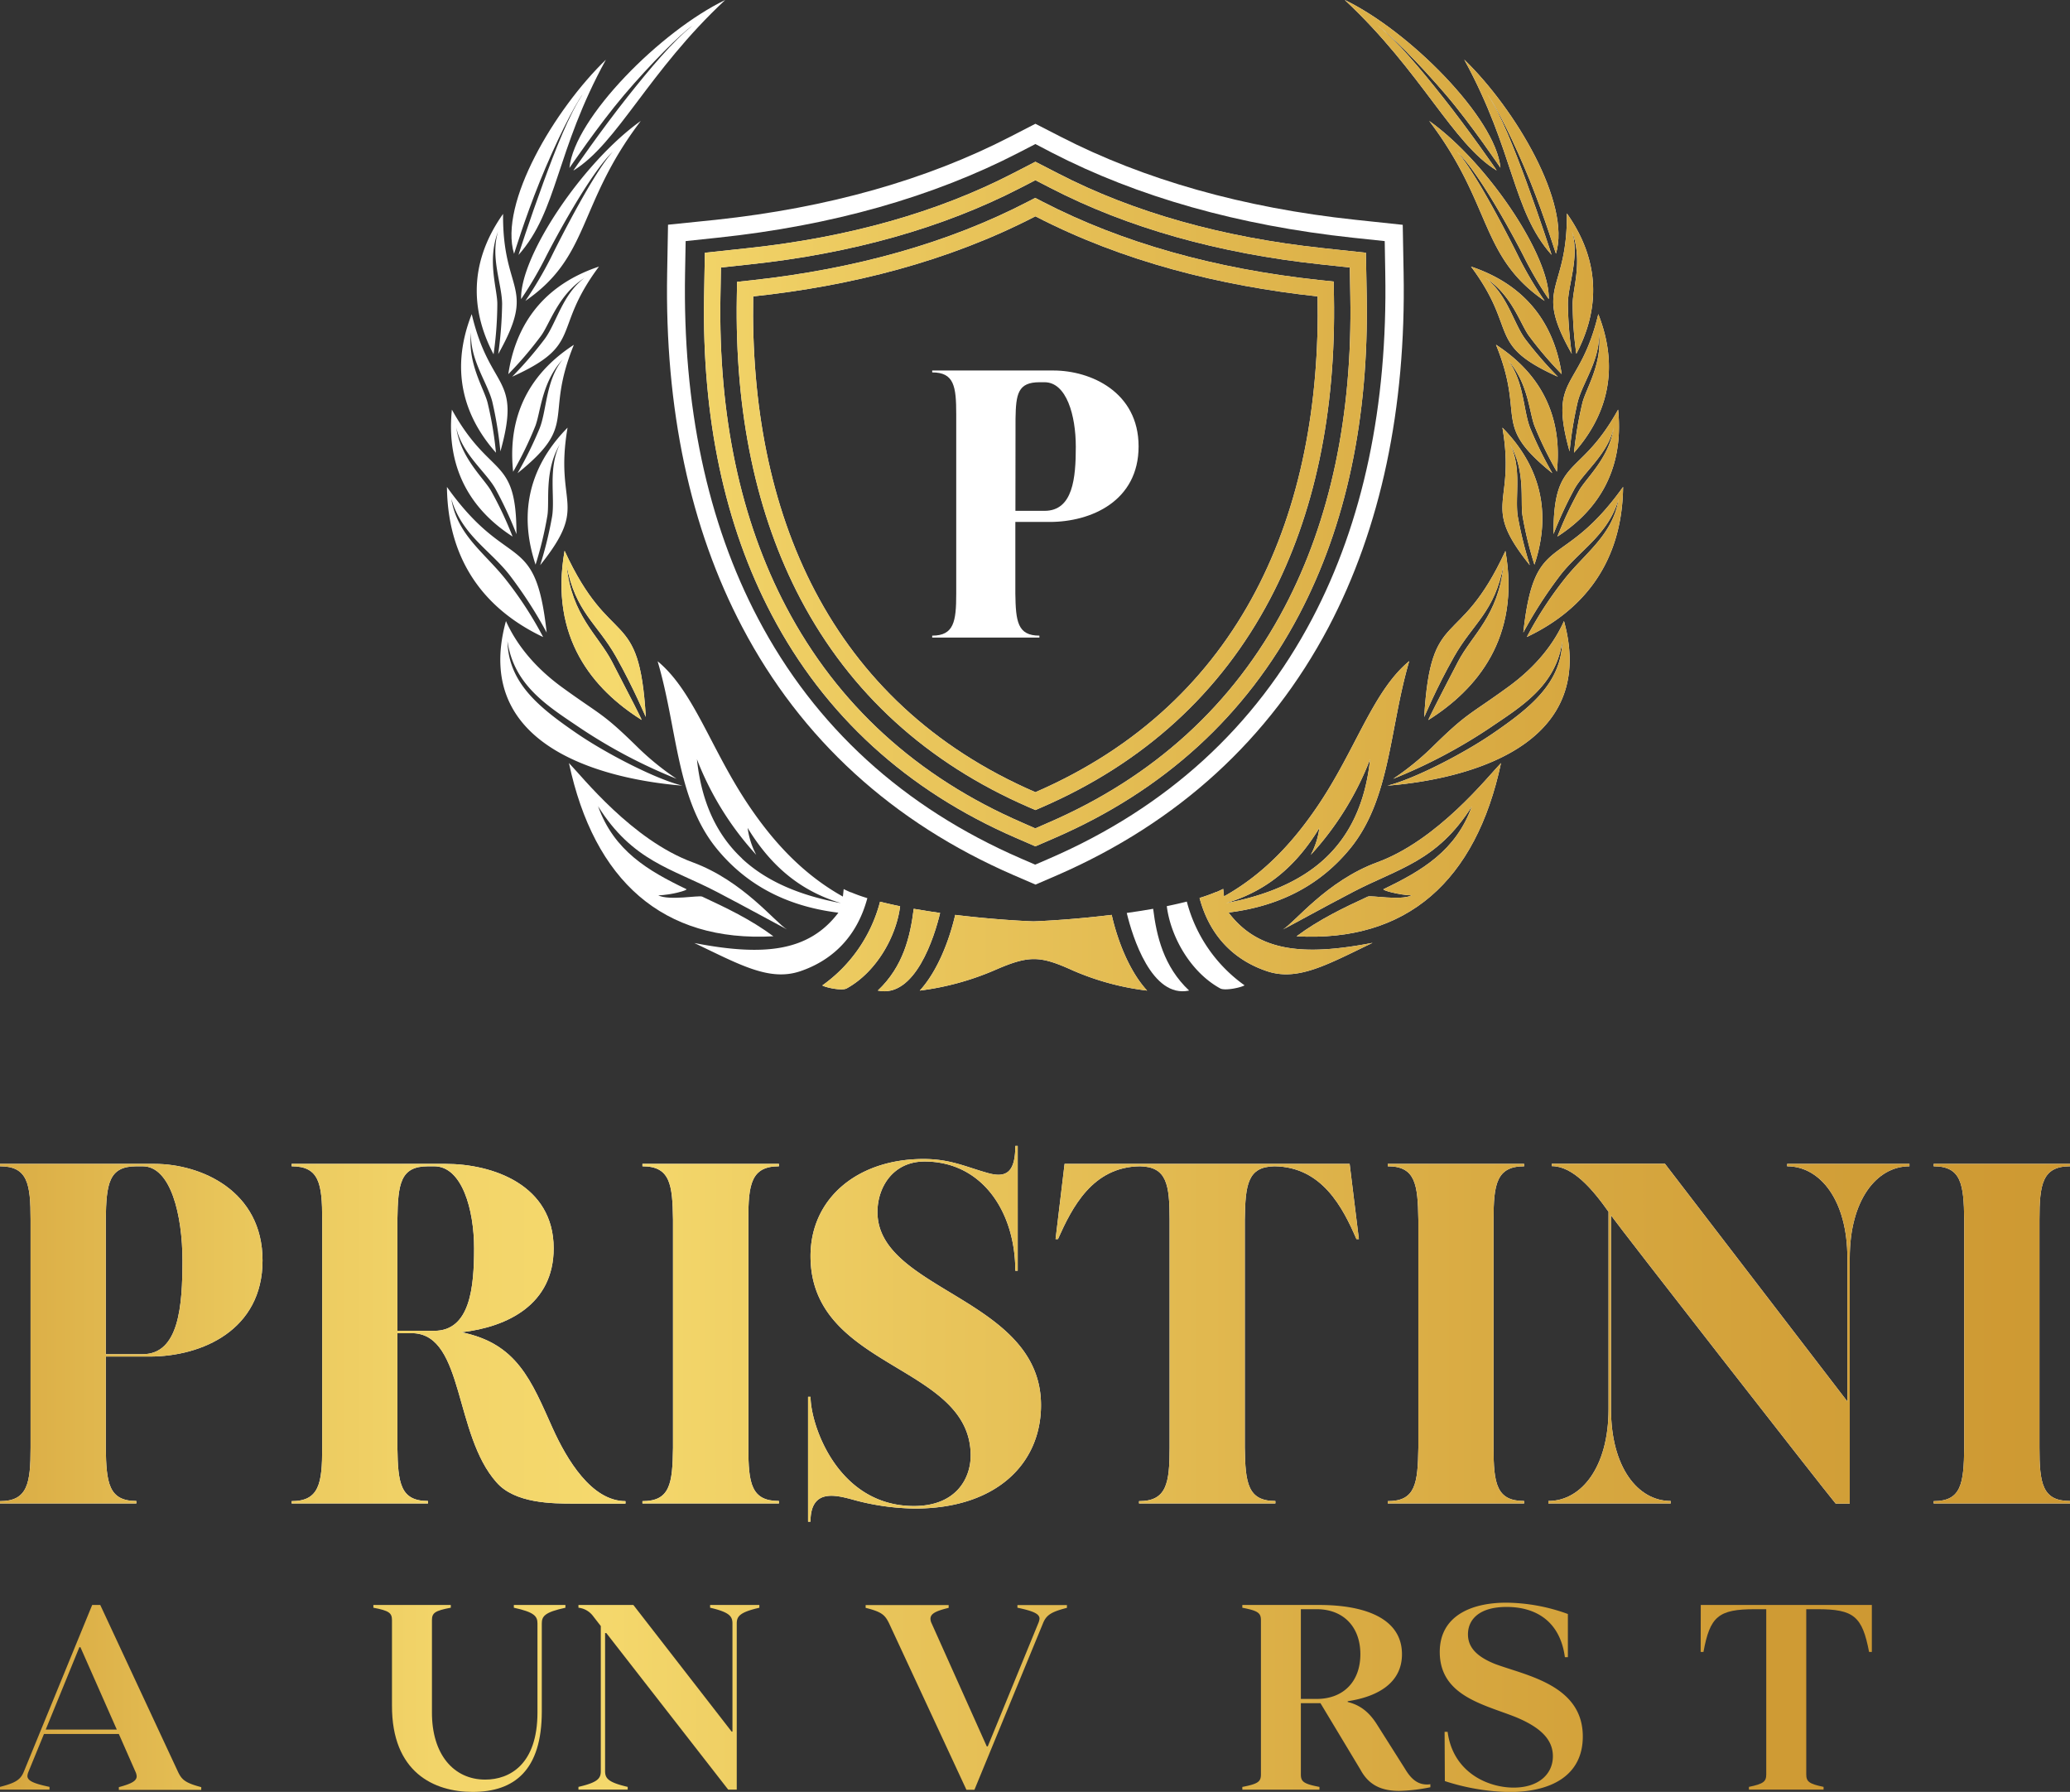 <svg xmlns="http://www.w3.org/2000/svg" xmlns:xlink="http://www.w3.org/1999/xlink" viewBox="0 0 568.7 492.24"><rect x="0" y="0" width="568.7" height="492.24" fill="#333333" stroke="none"/><defs><style>.cls-1{fill:#fff;}.cls-2{fill:url(#linear-gradient);}.cls-3{fill:url(#linear-gradient-4);}.cls-4{fill:url(#linear-gradient-9);}.cls-5{fill:url(#linear-gradient-10);}.cls-6{fill:url(#linear-gradient-11);}.cls-7{fill:url(#linear-gradient-12);}.cls-8{fill:url(#linear-gradient-13);}.cls-9{fill:url(#linear-gradient-15);}.cls-10{fill:url(#linear-gradient-16);}.cls-11{fill:url(#linear-gradient-17);}.cls-12{fill:url(#linear-gradient-18);}.cls-13{fill:url(#linear-gradient-19);}.cls-14{fill:url(#linear-gradient-20);}.cls-15{fill:url(#linear-gradient-21);}.cls-16{fill:url(#linear-gradient-22);}.cls-17{fill:url(#linear-gradient-23);}.cls-18{fill:url(#linear-gradient-30);}.cls-19{fill:url(#linear-gradient-32);}.cls-20{fill:url(#linear-gradient-33);}.cls-21{fill:url(#linear-gradient-41);}.cls-22{fill:url(#linear-gradient-42);}.cls-23{fill:url(#linear-gradient-44);}.cls-24{fill:url(#linear-gradient-46);}.cls-25{fill:url(#linear-gradient-48);}.cls-26{fill:url(#linear-gradient-53);}</style><linearGradient id="linear-gradient" x1="-43.92" y1="366.38" x2="639.01" y2="366.38" gradientUnits="userSpaceOnUse"><stop offset="0" stop-color="#cc952f"/><stop offset="0.07" stop-color="#dbae46"/><stop offset="0.16" stop-color="#e9c65b"/><stop offset="0.24" stop-color="#f2d469"/><stop offset="0.31" stop-color="#f5d96d"/><stop offset="0.44" stop-color="#e9c55b"/><stop offset="0.66" stop-color="#d9ab43"/><stop offset="0.85" stop-color="#cf9b34"/><stop offset="1" stop-color="#cc952f"/></linearGradient><linearGradient id="linear-gradient-4" x1="-43.92" y1="366.38" x2="639.01" y2="366.38" xlink:href="#linear-gradient"/><linearGradient id="linear-gradient-9" x1="-43.92" y1="154.38" x2="639.01" y2="154.38" xlink:href="#linear-gradient"/><linearGradient id="linear-gradient-10" x1="-43.92" y1="57.94" x2="639.01" y2="57.94" xlink:href="#linear-gradient"/><linearGradient id="linear-gradient-11" x1="-43.92" y1="88.36" x2="639.01" y2="88.36" xlink:href="#linear-gradient"/><linearGradient id="linear-gradient-12" x1="-43.92" y1="112.34" x2="639.01" y2="112.34" xlink:href="#linear-gradient"/><linearGradient id="linear-gradient-13" x1="-43.92" y1="260.98" x2="639.01" y2="260.98" xlink:href="#linear-gradient"/><linearGradient id="linear-gradient-15" x1="-43.92" y1="259.74" x2="639.01" y2="259.74" xlink:href="#linear-gradient"/><linearGradient id="linear-gradient-16" x1="-43.92" y1="174.54" x2="639.01" y2="174.54" xlink:href="#linear-gradient"/><linearGradient id="linear-gradient-17" x1="-43.92" y1="23.41" x2="639.01" y2="23.41" xlink:href="#linear-gradient"/><linearGradient id="linear-gradient-18" x1="-43.92" y1="129.95" x2="639.01" y2="129.95" xlink:href="#linear-gradient"/><linearGradient id="linear-gradient-19" x1="-43.92" y1="136.37" x2="639.01" y2="136.37" xlink:href="#linear-gradient"/><linearGradient id="linear-gradient-20" x1="-43.92" y1="105.29" x2="639.01" y2="105.29" xlink:href="#linear-gradient"/><linearGradient id="linear-gradient-21" x1="-43.92" y1="43.22" x2="639.01" y2="43.22" xlink:href="#linear-gradient"/><linearGradient id="linear-gradient-22" x1="-43.92" y1="77.98" x2="639.01" y2="77.98" xlink:href="#linear-gradient"/><linearGradient id="linear-gradient-23" x1="-43.92" y1="261.72" x2="639.01" y2="261.72" xlink:href="#linear-gradient"/><linearGradient id="linear-gradient-30" x1="-43.92" y1="233.46" x2="639.01" y2="233.46" xlink:href="#linear-gradient"/><linearGradient id="linear-gradient-32" x1="-43.92" y1="193.21" x2="639.01" y2="193.21" xlink:href="#linear-gradient"/><linearGradient id="linear-gradient-33" x1="-43.92" y1="224.63" x2="639.01" y2="224.63" xlink:href="#linear-gradient"/><linearGradient id="linear-gradient-41" x1="-43.92" y1="174.54" x2="639.01" y2="174.54" xlink:href="#linear-gradient"/><linearGradient id="linear-gradient-42" x1="-43.92" y1="138.46" x2="639.01" y2="138.46" xlink:href="#linear-gradient"/><linearGradient id="linear-gradient-44" x1="-43.92" y1="138.46" x2="639.01" y2="138.46" xlink:href="#linear-gradient"/><linearGradient id="linear-gradient-46" x1="-25.72" y1="466.25" x2="578.74" y2="466.25" xlink:href="#linear-gradient"/><linearGradient id="linear-gradient-48" x1="-25.72" y1="466.56" x2="578.74" y2="466.56" xlink:href="#linear-gradient"/><linearGradient id="linear-gradient-53" x1="-25.72" y1="466.42" x2="578.74" y2="466.42" xlink:href="#linear-gradient"/></defs><g id="Calque_2" data-name="Calque 2"><g id="Layer_1" data-name="Layer 1"><path class="cls-1" d="M42.4,319.72H0v.66c7.6,0,8.4,4.8,8.4,14.67v62.66c0,9.73-.8,14.66-8.4,14.66V413H37.46v-.67c-7.6,0-8.26-4.93-8.4-14.66V372.65h12c14.53,0,31.07-7.34,31.07-26.4S55.33,319.72,42.4,319.72ZM39.2,372H29.06V335.05c.14-9.87.8-14.67,8.4-14.67H39.2c7.73,0,10.93,13.47,10.93,25.87S49.2,372,39.2,372Z"/><path class="cls-2" d="M42.4,319.72H0v.66c7.6,0,8.4,4.8,8.4,14.67v62.66c0,9.73-.8,14.66-8.4,14.66V413H37.46v-.67c-7.6,0-8.26-4.93-8.4-14.66V372.65h12c14.53,0,31.07-7.34,31.07-26.4S55.33,319.72,42.4,319.72ZM39.2,372H29.06V335.05c.14-9.87.8-14.67,8.4-14.67H39.2c7.73,0,10.93,13.47,10.93,25.87S49.2,372,39.2,372Z"/><path class="cls-1" d="M151.85,392.38c-5.87-13.07-9.74-23.33-25.07-26.4,12.8-1.47,25.33-7.73,25.33-23.07,0-17.46-16.79-23.19-29.73-23.19H80.12v.66c7.6,0,8.4,4.8,8.4,14.67v62.66c0,9.73-.8,14.66-8.4,14.66V413h37.46v-.67c-7.6,0-8.26-4.93-8.4-14.66V366.24h4.54c13.73.81,11.06,27.87,22.66,40.93,5.07,5.87,15.47,5.87,21.33,5.87h14.13v-.67C162.51,412.37,155.71,400.91,151.85,392.38Zm-32.54-26.8H109.18V335.05c.14-9.87.8-14.67,8.4-14.67h1.73c7.6,0,10.94,11.87,10.94,22.53S129.18,365.58,119.31,365.58Z"/><path class="cls-2" d="M151.85,392.38c-5.87-13.07-9.74-23.33-25.07-26.4,12.8-1.47,25.33-7.73,25.33-23.07,0-17.46-16.79-23.19-29.73-23.19H80.12v.66c7.6,0,8.4,4.8,8.4,14.67v62.66c0,9.73-.8,14.66-8.4,14.66V413h37.46v-.67c-7.6,0-8.26-4.93-8.4-14.66V366.24h4.54c13.73.81,11.06,27.87,22.66,40.93,5.07,5.87,15.47,5.87,21.33,5.87h14.13v-.67C162.51,412.37,155.71,400.91,151.85,392.38Zm-32.54-26.8H109.18V335.05c.14-9.87.8-14.67,8.4-14.67h1.73c7.6,0,10.94,11.87,10.94,22.53S129.18,365.58,119.31,365.58Z"/><path class="cls-1" d="M214,320.38v-.66H176.5v.66c7.6,0,8.27,4.94,8.4,14.67v62.66c-.13,9.86-.8,14.66-8.4,14.66V413H214v-.67c-7.6,0-8.4-4.8-8.4-14.66V335.05C205.57,325.32,206.37,320.38,214,320.38Z"/><path class="cls-2" d="M214,320.38v-.66H176.5v.66c7.6,0,8.27,4.94,8.4,14.67v62.66c-.13,9.86-.8,14.66-8.4,14.66V413H214v-.67c-7.6,0-8.4-4.8-8.4-14.66V335.05C205.57,325.32,206.37,320.38,214,320.38Z"/><path class="cls-1" d="M286,386c0-29.47-44.93-31.33-44.93-53.06,0-6.8,4.27-13.87,12.94-13.87,15.86,0,24.93,13.87,24.93,30h.66V314.78h-.66c0,7.47-2.67,8.8-7.47,7.47-5.86-1.6-10.26-3.87-17.73-3.87-18.13,0-31.06,10.8-31.06,26.67,0,31.2,44,29.6,44,54.79,0,6.13-3.86,13.87-15.6,13.87-20.93,0-28.39-22.27-28.39-30H222V418h.67c0-9.06,6.8-7.33,11.33-6.13a66.56,66.56,0,0,0,17.46,2.53C273.69,414.37,286,402.11,286,386Z"/><path class="cls-3" d="M286,386c0-29.47-44.93-31.33-44.93-53.06,0-6.8,4.27-13.87,12.94-13.87,15.86,0,24.93,13.87,24.93,30h.66V314.78h-.66c0,7.47-2.67,8.8-7.47,7.47-5.86-1.6-10.26-3.87-17.73-3.87-18.13,0-31.06,10.8-31.06,26.67,0,31.2,44,29.6,44,54.79,0,6.13-3.86,13.87-15.6,13.87-20.93,0-28.39-22.27-28.39-30H222V418h.67c0-9.06,6.8-7.33,11.33-6.13a66.56,66.56,0,0,0,17.46,2.53C273.69,414.37,286,402.11,286,386Z"/><path class="cls-1" d="M292.48,319.72,290,340.38h.66c3.87-8.66,9.47-19.86,22.54-20,7.33.14,8.13,4.94,8.13,14.67v62.66c0,9.73-.8,14.66-8.4,14.66V413h37.46v-.67c-7.6,0-8.26-4.93-8.4-14.66V335.05c.14-9.73.8-14.53,8.14-14.67,13.06.14,18.8,11.34,22.53,20h.67l-2.54-20.66Z"/><path class="cls-2" d="M292.48,319.72,290,340.38h.66c3.87-8.66,9.47-19.86,22.54-20,7.33.14,8.13,4.94,8.13,14.67v62.66c0,9.73-.8,14.66-8.4,14.66V413h37.46v-.67c-7.6,0-8.26-4.93-8.4-14.66V335.05c.14-9.73.8-14.53,8.14-14.67,13.06.14,18.8,11.34,22.53,20h.67l-2.54-20.66Z"/><path class="cls-1" d="M418.73,320.38v-.66H381.27v.66c7.6,0,8.26,4.94,8.4,14.67v62.66c-.14,9.86-.8,14.66-8.4,14.66V413h37.46v-.67c-7.6,0-8.4-4.8-8.4-14.66V335.05C410.33,325.32,411.13,320.38,418.73,320.38Z"/><path class="cls-2" d="M418.73,320.38v-.66H381.27v.66c7.6,0,8.26,4.94,8.4,14.67v62.66c-.14,9.86-.8,14.66-8.4,14.66V413h37.46v-.67c-7.6,0-8.4-4.8-8.4-14.66V335.05C410.33,325.32,411.13,320.38,418.73,320.38Z"/><path class="cls-1" d="M491,320.38c9.07,0,16.54,9.34,16.54,25.2V385l-50.13-65.32H426.33v.66c5.73,0,11.06,6.14,15.59,12.54v54.26c0,15.86-7.46,25.19-16.53,25.19V413H459v-.67c-9.07,0-16.4-9.33-16.4-25.19V333.85c2,2.93,58.79,75.72,61.73,79.19h3.86V345.58c0-15.86,7.34-25.2,16.4-25.2v-.66H491Z"/><path class="cls-2" d="M491,320.38c9.07,0,16.54,9.34,16.54,25.2V385l-50.13-65.32H426.33v.66c5.73,0,11.06,6.14,15.59,12.54v54.26c0,15.86-7.46,25.19-16.53,25.19V413H459v-.67c-9.07,0-16.4-9.33-16.4-25.19V333.85c2,2.93,58.79,75.72,61.73,79.19h3.86V345.58c0-15.86,7.34-25.2,16.4-25.2v-.66H491Z"/><path class="cls-1" d="M531.24,320.38c7.6,0,8.27,4.94,8.4,14.67v62.66c-.13,9.86-.8,14.66-8.4,14.66V413H568.7v-.67c-7.6,0-8.39-4.8-8.39-14.66V335.05c0-9.73.79-14.67,8.39-14.67v-.66H531.24Z"/><path class="cls-2" d="M531.24,320.38c7.6,0,8.27,4.94,8.4,14.67v62.66c-.13,9.86-.8,14.66-8.4,14.66V413H568.7v-.67c-7.6,0-8.39-4.8-8.39-14.66V335.05c0-9.73.79-14.67,8.39-14.67v-.66H531.24Z"/><path class="cls-1" d="M445.92,133.75c-17,23.81-24.29,11.57-27.41,40a119.34,119.34,0,0,1,9.84-15.33c5.35-7.17,13.42-11.25,16.35-21.38-1.66,10.15-9.47,15-15.22,22.47a101.44,101.44,0,0,0-10,15.47C433,168.57,445.64,156.46,445.92,133.75Z"/><path class="cls-4" d="M445.92,133.75c-17,23.81-24.29,11.57-27.41,40a119.34,119.34,0,0,1,9.84-15.33c5.35-7.17,13.42-11.25,16.35-21.38-1.66,10.15-9.47,15-15.22,22.47a101.44,101.44,0,0,0-10,15.47C433,168.57,445.64,156.46,445.92,133.75Z"/><path class="cls-1" d="M392.65,33.22c17.47,23,13.77,37.12,31.71,49.44a105.75,105.75,0,0,1-7-11.8c-2.38-4.86-12-23.73-17.08-29.19,6.34,5.88,16.49,25.11,18.3,28.67a102.34,102.34,0,0,0,6.91,11.82C425.89,70.34,408.56,44.53,392.65,33.22Z"/><path class="cls-5" d="M392.65,33.22c17.47,23,13.77,37.12,31.71,49.44a105.75,105.75,0,0,1-7-11.8c-2.38-4.86-12-23.73-17.08-29.19,6.34,5.88,16.49,25.11,18.3,28.67a102.34,102.34,0,0,0,6.91,11.82C425.89,70.34,408.56,44.53,392.65,33.22Z"/><path class="cls-1" d="M420.15,92.37a101.06,101.06,0,0,0,8.9,10.41c-1.74-11.69-8-23.89-24.91-29.55,13.14,17.61,4,21.31,23.85,30.25A107.4,107.4,0,0,1,419,93.1c-3.2-4.36-4.91-12.28-10.9-16.74C415.42,81,417.73,89.2,420.15,92.37Z"/><path class="cls-6" d="M420.15,92.37a101.06,101.06,0,0,0,8.9,10.41c-1.74-11.69-8-23.89-24.91-29.55,13.14,17.61,4,21.31,23.85,30.25A107.4,107.4,0,0,1,419,93.1c-3.2-4.36-4.91-12.28-10.9-16.74C415.42,81,417.73,89.2,420.15,92.37Z"/><path class="cls-1" d="M427.72,129.57C429,117.81,426,104.43,411,94.7c8.29,20.35-1.48,21.63,15.48,35.28a106.06,106.06,0,0,1-6.06-12.3c-2-5-1.66-13.12-6.33-18.94,5.87,6.34,6.05,14.84,7.59,18.51A101.5,101.5,0,0,0,427.72,129.57Z"/><path class="cls-7" d="M427.72,129.57C429,117.81,426,104.43,411,94.7c8.29,20.35-1.48,21.63,15.48,35.28a106.06,106.06,0,0,1-6.06-12.3c-2-5-1.66-13.12-6.33-18.94,5.87,6.34,6.05,14.84,7.59,18.51A101.5,101.5,0,0,0,427.72,129.57Z"/><path class="cls-1" d="M258.28,250.79c-2.43-.34-4.86-.72-7.25-1.14-.94,7.54-2.85,15.85-9.87,22.46C251.43,274.32,256.75,257.25,258.28,250.79Z"/><path class="cls-8" d="M258.28,250.79c-2.43-.34-4.86-.72-7.25-1.14-.94,7.54-2.85,15.85-9.87,22.46C251.43,274.32,256.75,257.25,258.28,250.79Z"/><path class="cls-1" d="M326.69,272.11c-7-6.61-8.94-14.92-9.88-22.46-2.38.42-4.82.8-7.25,1.14C311.09,257.25,316.42,274.32,326.69,272.11Z"/><path class="cls-8" d="M326.69,272.11c-7-6.61-8.94-14.92-9.88-22.46-2.38.42-4.82.8-7.25,1.14C311.09,257.25,316.42,274.32,326.69,272.11Z"/><path class="cls-1" d="M232.61,271.52c8.2-4.51,13.66-14.32,14.68-22.57-1.91-.39-3.76-.81-5.51-1.25a40.78,40.78,0,0,1-15.86,23C226.84,271.28,231.31,272.24,232.61,271.52Z"/><path class="cls-9" d="M232.61,271.52c8.2-4.51,13.66-14.32,14.68-22.57-1.91-.39-3.76-.81-5.51-1.25a40.78,40.78,0,0,1-15.86,23C226.84,271.28,231.31,272.24,232.61,271.52Z"/><path class="cls-1" d="M399.46,180.43c5.24-9.27,11.12-12.21,13.6-25.14-1.42,13.87-8.63,19.06-12.5,26.49-5.26,10.08-8.31,16.1-8.13,16,13.24-8.33,25.39-22.56,21.16-46.44-12.81,27.8-20.5,14.78-22.31,45.62C391.27,197.13,394.42,189.33,399.46,180.43Z"/><path class="cls-10" d="M399.46,180.43c5.24-9.27,11.12-12.21,13.6-25.14-1.42,13.87-8.63,19.06-12.5,26.49-5.26,10.08-8.31,16.1-8.13,16,13.24-8.33,25.39-22.56,21.16-46.44-12.81,27.8-20.5,14.78-22.31,45.62C391.27,197.13,394.42,189.33,399.46,180.43Z"/><path class="cls-1" d="M411.19,46.83c.11.06-7.85-11.41-14.91-20.29C390.38,19.11,383.67,11,378.46,7c3.06,2,11.6,10.62,18.76,19s15,20.12,15,20.07C410.9,32.33,387.06,8.46,369.46,0,390.58,19.67,399.07,39.47,411.19,46.83Z"/><path class="cls-11" d="M411.19,46.83c.11.06-7.85-11.41-14.91-20.29C390.38,19.11,383.67,11,378.46,7c3.06,2,11.6,10.62,18.76,19s15,20.12,15,20.07C410.9,32.33,387.06,8.46,369.46,0,390.58,19.67,399.07,39.47,411.19,46.83Z"/><path class="cls-1" d="M426.8,146.71a107.84,107.84,0,0,1,5.77-12.43c2.66-4.72,9.17-9.54,10.77-16.83-1.25,8.55-7.75,14-9.65,17.54a100.59,100.59,0,0,0-5.81,12.4c9.93-6.4,18.48-17.12,16.67-34.87C433.91,131.75,426.78,124.94,426.8,146.71Z"/><path class="cls-12" d="M426.8,146.71a107.84,107.84,0,0,1,5.77-12.43c2.66-4.72,9.17-9.54,10.77-16.83-1.25,8.55-7.75,14-9.65,17.54a100.59,100.59,0,0,0-5.81,12.4c9.93-6.4,18.48-17.12,16.67-34.87C433.91,131.75,426.78,124.94,426.8,146.71Z"/><path class="cls-1" d="M421.56,155.11c3.75-11.21,3.72-24.92-8.79-37.63,3.71,21.66-6.1,20.79,7.52,37.77A106.37,106.37,0,0,1,417,141.94c-.88-5.34,1.2-13.17-2.12-19.86,4.37,7.45,2.72,15.79,3.43,19.72A100.3,100.3,0,0,0,421.56,155.11Z"/><path class="cls-13" d="M421.56,155.11c3.75-11.21,3.72-24.92-8.79-37.63,3.71,21.66-6.1,20.79,7.52,37.77A106.37,106.37,0,0,1,417,141.94c-.88-5.34,1.2-13.17-2.12-19.86,4.37,7.45,2.72,15.79,3.43,19.72A100.3,100.3,0,0,0,421.56,155.11Z"/><path class="cls-1" d="M431.22,124a105.75,105.75,0,0,1,2.21-13.53c1.29-5.26,6.26-11.65,5.84-19.11,1.09,8.58-3.69,15.6-4.57,19.49a104.16,104.16,0,0,0-2.27,13.51c7.85-8.84,13.19-21.47,6.68-38.07C434,107.63,425.34,103,431.22,124Z"/><path class="cls-14" d="M431.22,124a105.75,105.75,0,0,1,2.21-13.53c1.29-5.26,6.26-11.65,5.84-19.11,1.09,8.58-3.69,15.6-4.57,19.49a104.16,104.16,0,0,0-2.27,13.51c7.85-8.84,13.19-21.47,6.68-38.07C434,107.63,425.34,103,431.22,124Z"/><path class="cls-1" d="M419.38,50c-3.27-8.91-7.08-18.73-10.78-24.13,2.27,2.86,7.68,13.73,11.82,24s7,19.87,7.05,19.82c4.21-13.83-11.15-39.74-25.19-53.31,13.85,25.31,13.12,41.41,24,53.63C426.32,70.13,423.29,60.69,419.38,50Z"/><path class="cls-15" d="M419.38,50c-3.27-8.91-7.08-18.73-10.78-24.13,2.27,2.86,7.68,13.73,11.82,24s7,19.87,7.05,19.82c4.21-13.83-11.15-39.74-25.19-53.31,13.85,25.31,13.12,41.41,24,53.63C426.32,70.13,423.29,60.69,419.38,50Z"/><path class="cls-1" d="M431.82,97.19a109.31,109.31,0,0,1-1.07-13.66c0-5.41,3.3-12.8,1.11-20,3.11,8.07.14,16,.21,20a101.11,101.11,0,0,0,1,13.66c5.51-10.47,7.68-24-2.6-38.57C430.67,80.67,421.12,78.24,431.82,97.19Z"/><path class="cls-16" d="M431.82,97.19a109.31,109.31,0,0,1-1.07-13.66c0-5.41,3.3-12.8,1.11-20,3.11,8.07.14,16,.21,20a101.11,101.11,0,0,0,1,13.66c5.51-10.47,7.68-24-2.6-38.57C430.67,80.67,421.12,78.24,431.82,97.19Z"/><path class="cls-1" d="M294.75,266.59a72.77,72.77,0,0,0,20.41,5.53c-4.62-5-8-13.14-9.74-20.8-8.64,1.06-16.75,1.6-21.5,1.78-4.74-.18-12.85-.72-21.49-1.78-1.79,7.66-5.12,15.76-9.74,20.8a75.76,75.76,0,0,0,20.49-5.57C282.72,262.37,285.69,262.49,294.75,266.59Z"/><path class="cls-17" d="M294.75,266.59a72.77,72.77,0,0,0,20.41,5.53c-4.62-5-8-13.14-9.74-20.8-8.64,1.06-16.75,1.6-21.5,1.78-4.74-.18-12.85-.72-21.49-1.78-1.79,7.66-5.12,15.76-9.74,20.8a75.76,75.76,0,0,0,20.49-5.57C282.72,262.37,285.69,262.49,294.75,266.59Z"/><path class="cls-1" d="M134,110.81c-.88-3.89-5.66-10.91-4.57-19.49-.42,7.46,4.55,13.85,5.84,19.11A105.75,105.75,0,0,1,137.48,124c5.88-21-2.81-16.33-7.88-37.71-6.52,16.6-1.18,29.23,6.66,38.07A99.22,99.22,0,0,0,134,110.81Z"/><path class="cls-14" d="M134,110.81c-.88-3.89-5.66-10.91-4.57-19.49-.42,7.46,4.55,13.85,5.84,19.11A105.75,105.75,0,0,1,137.48,124c5.88-21-2.81-16.33-7.88-37.71-6.52,16.6-1.18,29.23,6.66,38.07A99.22,99.22,0,0,0,134,110.81Z"/><path class="cls-1" d="M144.34,82.66c17.94-12.32,14.24-26.49,31.71-49.44-15.91,11.31-33.23,37.12-32.88,48.94a104.06,104.06,0,0,0,6.91-11.82c1.81-3.56,12-22.79,18.3-28.67-5.11,5.46-14.7,24.33-17.07,29.19A106.64,106.64,0,0,1,144.34,82.66Z"/><path class="cls-5" d="M144.34,82.66c17.94-12.32,14.24-26.49,31.71-49.44-15.91,11.31-33.23,37.12-32.88,48.94a104.06,104.06,0,0,0,6.91-11.82c1.81-3.56,12-22.79,18.3-28.67-5.11,5.46-14.7,24.33-17.07,29.19A106.64,106.64,0,0,1,144.34,82.66Z"/><path class="cls-1" d="M148.29,49.9c4.14-10.26,9.54-21.13,11.81-24-3.7,5.4-7.51,15.22-10.78,24.13-3.9,10.65-6.94,20.09-6.86,20,10.84-12.22,10.11-28.32,24-53.63C152.38,30,137,55.89,141.23,69.72,141.25,69.77,144.14,60.15,148.29,49.9Z"/><path class="cls-15" d="M148.29,49.9c4.14-10.26,9.54-21.13,11.81-24-3.7,5.4-7.51,15.22-10.78,24.13-3.9,10.65-6.94,20.09-6.86,20,10.84-12.22,10.11-28.32,24-53.63C152.38,30,137,55.89,141.23,69.72,141.25,69.77,144.14,60.15,148.29,49.9Z"/><path class="cls-1" d="M136.63,83.6c.07-4-2.9-11.95.21-20-2.19,7.15,1.11,14.54,1.11,20a109.31,109.31,0,0,1-1.07,13.66c10.7-19,1.15-16.52,1.33-38.5-10.29,14.58-8.12,28.1-2.61,38.57A101.11,101.11,0,0,0,136.63,83.6Z"/><path class="cls-16" d="M136.63,83.6c.07-4-2.9-11.95.21-20-2.19,7.15,1.11,14.54,1.11,20a109.31,109.31,0,0,1-1.07,13.66c10.7-19,1.15-16.52,1.33-38.5-10.29,14.58-8.12,28.1-2.61,38.57A101.11,101.11,0,0,0,136.63,83.6Z"/><path class="cls-1" d="M149.22,175a102.39,102.39,0,0,0-10-15.47c-5.75-7.46-13.56-12.32-15.22-22.47,2.93,10.13,11,14.21,16.35,21.38a119.34,119.34,0,0,1,9.84,15.33c-3.11-28.45-10.43-16.21-27.4-40C123.06,156.46,135.66,168.57,149.22,175Z"/><path class="cls-4" d="M149.22,175a102.39,102.39,0,0,0-10-15.47c-5.75-7.46-13.56-12.32-15.22-22.47,2.93,10.13,11,14.21,16.35,21.38a119.34,119.34,0,0,1,9.84,15.33c-3.11-28.45-10.43-16.21-27.4-40C123.06,156.46,135.66,168.57,149.22,175Z"/><path class="cls-1" d="M140.82,147.39A100.59,100.59,0,0,0,135,135c-1.9-3.51-8.4-9-9.65-17.54,1.6,7.29,8.12,12.11,10.77,16.83a105.81,105.81,0,0,1,5.77,12.43c0-21.77-7.11-15-17.74-34.19C122.34,130.27,130.89,141,140.82,147.39Z"/><path class="cls-12" d="M140.82,147.39A100.59,100.59,0,0,0,135,135c-1.9-3.51-8.4-9-9.65-17.54,1.6,7.29,8.12,12.11,10.77,16.83a105.81,105.81,0,0,1,5.77,12.43c0-21.77-7.11-15-17.74-34.19C122.34,130.27,130.89,141,140.82,147.39Z"/><path class="cls-1" d="M412.38,209.61c-3.69,3.8-17.33,21.15-34,27.27-13.95,5.12-22.74,16.62-25.91,18.44,2-1,11-6,19.29-10.32,12.4-6.47,23.11-8.36,32.62-23.52-4.37,12.2-13.67,17.69-24.26,22.77-.56.28,4.19,1.61,7.72,1.71-3.06,1.51-11.17-.08-12.05.34-6.5,3-13.28,6.22-19.58,10.9C386.56,258.88,405.49,242,412.38,209.61Z"/><path class="cls-18" d="M412.38,209.61c-3.69,3.8-17.33,21.15-34,27.27-13.95,5.12-22.74,16.62-25.91,18.44,2-1,11-6,19.29-10.32,12.4-6.47,23.11-8.36,32.62-23.52-4.37,12.2-13.67,17.69-24.26,22.77-.56.28,4.19,1.61,7.72,1.71-3.06,1.51-11.17-.08-12.05.34-6.5,3-13.28,6.22-19.58,10.9C386.56,258.88,405.49,242,412.38,209.61Z"/><path class="cls-1" d="M212.48,257.2c-6.3-4.68-13.08-7.87-19.57-10.9-.89-.42-9,1.17-12.06-.34,3.53-.1,8.28-1.43,7.72-1.71-10.59-5.08-19.89-10.57-24.26-22.77,9.51,15.16,20.22,17.05,32.62,23.52,8.28,4.32,17.33,9.31,19.29,10.32-3.16-1.82-12-13.32-25.91-18.44-16.66-6.12-30.3-23.47-34-27.27C163.22,242,182.15,258.88,212.48,257.2Z"/><path class="cls-18" d="M212.48,257.2c-6.3-4.68-13.08-7.87-19.57-10.9-.89-.42-9,1.17-12.06-.34,3.53-.1,8.28-1.43,7.72-1.71-10.59-5.08-19.89-10.57-24.26-22.77,9.51,15.16,20.22,17.05,32.62,23.52,8.28,4.32,17.33,9.31,19.29,10.32-3.16-1.82-12-13.32-25.91-18.44-16.66-6.12-30.3-23.47-34-27.27C163.22,242,182.15,258.88,212.48,257.2Z"/><path class="cls-1" d="M429.68,170.61c-2.7,6.06-7.49,12.4-15.34,18.1-10.84,7.89-11.09,6.9-21.08,16.75a74.84,74.84,0,0,1-10.5,8.48A143.61,143.61,0,0,0,409.22,200c8.69-5.91,18.24-11.52,20-23.87-.29,11.47-8.62,18.18-19.06,25.34-8.06,5.53-21.69,12.57-29,14.35C396.23,214.64,440,208,429.68,170.61Z"/><path class="cls-19" d="M429.68,170.61c-2.7,6.06-7.49,12.4-15.34,18.1-10.84,7.89-11.09,6.9-21.08,16.75a74.84,74.84,0,0,1-10.5,8.48A143.61,143.61,0,0,0,409.22,200c8.69-5.91,18.24-11.52,20-23.87-.29,11.47-8.62,18.18-19.06,25.34-8.06,5.53-21.69,12.57-29,14.35C396.23,214.64,440,208,429.68,170.61Z"/><path class="cls-1" d="M377.09,259c-19,3.68-31.42,2.45-39.57-8.33,14.93-1.85,25.65-8.12,33.39-17.55,11.15-13.63,10.79-33,16.26-51.52-10,8.25-14.62,24.23-25.15,39.79-6.43,9.5-14.5,18.58-25.75,24.85l-.21-2.06c-.59.29-1.21.59-1.88.87l-.1,0a45.23,45.23,0,0,1-4.52,1.62c3.07,11.47,10.51,17.4,18.39,20.07C356.47,269.68,364.58,265,377.09,259Zm-40.25-10.91c9.53-2.85,18.35-8.61,25.64-20.66a21.78,21.78,0,0,1-2.36,7.4,83.43,83.43,0,0,0,16.29-26.26c-1.28,12.18-5.67,21-12.41,27.28S347.79,246.05,336.84,248.09Z"/><path class="cls-20" d="M377.09,259c-19,3.68-31.42,2.45-39.57-8.33,14.93-1.85,25.65-8.12,33.39-17.55,11.15-13.63,10.79-33,16.26-51.52-10,8.25-14.62,24.23-25.15,39.79-6.43,9.5-14.5,18.58-25.75,24.85l-.21-2.06c-.59.29-1.21.59-1.88.87l-.1,0a45.23,45.23,0,0,1-4.52,1.62c3.07,11.47,10.51,17.4,18.39,20.07C356.47,269.68,364.58,265,377.09,259Zm-40.25-10.91c9.53-2.85,18.35-8.61,25.64-20.66a21.78,21.78,0,0,1-2.36,7.4,83.43,83.43,0,0,0,16.29-26.26c-1.28,12.18-5.67,21-12.41,27.28S347.79,246.05,336.84,248.09Z"/><path class="cls-1" d="M219.89,266.79c7.88-2.67,15.33-8.6,18.4-20.07a44.35,44.35,0,0,1-4.52-1.62l-.11,0c-.66-.28-1.29-.58-1.87-.87l-.22,2.06c-11.24-6.27-19.31-15.35-25.74-24.85-10.53-15.56-15.15-31.54-25.16-39.79,5.47,18.5,5.11,37.89,16.27,51.52,7.73,9.43,18.45,15.7,33.39,17.55-8.16,10.78-20.6,12-39.58,8.33C203.27,265,211.38,269.68,219.89,266.79Zm-16-30.94c-6.74-6.29-11.14-15.1-12.42-27.28a83.44,83.44,0,0,0,16.3,26.26,22,22,0,0,1-2.37-7.4c7.29,12,16.11,17.81,25.64,20.66C220.05,246.05,210.73,242.27,203.85,235.85Z"/><path class="cls-20" d="M219.89,266.79c7.88-2.67,15.33-8.6,18.4-20.07a44.35,44.35,0,0,1-4.52-1.62l-.11,0c-.66-.28-1.29-.58-1.87-.87l-.22,2.06c-11.24-6.27-19.31-15.35-25.74-24.85-10.53-15.56-15.15-31.54-25.16-39.79,5.47,18.5,5.11,37.89,16.27,51.52,7.73,9.43,18.45,15.7,33.39,17.55-8.16,10.78-20.6,12-39.58,8.33C203.27,265,211.38,269.68,219.89,266.79Zm-16-30.94c-6.74-6.29-11.14-15.1-12.42-27.28a83.44,83.44,0,0,0,16.3,26.26,22,22,0,0,1-2.37-7.4c7.29,12,16.11,17.81,25.64,20.66C220.05,246.05,210.73,242.27,203.85,235.85Z"/><path class="cls-1" d="M142.18,130c17-13.65,7.19-14.93,15.48-35.28-15,9.73-17.94,23.11-16.68,34.87a101.5,101.5,0,0,0,6-12.32c1.54-3.67,1.73-12.17,7.6-18.51-4.68,5.82-4.34,13.91-6.34,18.94A108,108,0,0,1,142.18,130Z"/><path class="cls-7" d="M142.18,130c17-13.65,7.19-14.93,15.48-35.28-15,9.73-17.94,23.11-16.68,34.87a101.5,101.5,0,0,0,6-12.32c1.54-3.67,1.73-12.17,7.6-18.51-4.68,5.82-4.34,13.91-6.34,18.94A108,108,0,0,1,142.18,130Z"/><path class="cls-1" d="M148.41,155.25c13.62-17,3.81-16.11,7.52-37.77-12.51,12.71-12.54,26.42-8.79,37.63a100.3,100.3,0,0,0,3.22-13.31c.71-3.93-.94-12.27,3.43-19.72-3.31,6.69-1.24,14.52-2.12,19.86A106.37,106.37,0,0,1,148.41,155.25Z"/><path class="cls-13" d="M148.41,155.25c13.62-17,3.81-16.11,7.52-37.77-12.51,12.71-12.54,26.42-8.79,37.63a100.3,100.3,0,0,0,3.22-13.31c.71-3.93-.94-12.27,3.43-19.72-3.31,6.69-1.24,14.52-2.12,19.86A106.37,106.37,0,0,1,148.41,155.25Z"/><path class="cls-1" d="M149.66,93.1a105.78,105.78,0,0,1-8.95,10.38c19.84-8.94,10.71-12.64,23.85-30.25-16.92,5.66-23.17,17.86-24.91,29.55a101.06,101.06,0,0,0,8.9-10.41c2.42-3.17,4.73-11.35,12-16C154.57,80.82,152.86,88.74,149.66,93.1Z"/><path class="cls-6" d="M149.66,93.1a105.78,105.78,0,0,1-8.95,10.38c19.84-8.94,10.71-12.64,23.85-30.25-16.92,5.66-23.17,17.86-24.91,29.55a101.06,101.06,0,0,0,8.9-10.41c2.42-3.17,4.73-11.35,12-16C154.57,80.82,152.86,88.74,149.66,93.1Z"/><path class="cls-1" d="M139,170.61c-10.29,37.39,33.46,44,48.48,45.21-7.3-1.78-20.93-8.82-29-14.35-10.44-7.16-18.78-13.87-19.06-25.34,1.81,12.35,11.35,18,20,23.87a143.61,143.61,0,0,0,26.46,13.94,74.84,74.84,0,0,1-10.5-8.48c-10-9.85-10.24-8.86-21.08-16.75C146.51,183,141.72,176.67,139,170.61Z"/><path class="cls-19" d="M139,170.61c-10.29,37.39,33.46,44,48.48,45.21-7.3-1.78-20.93-8.82-29-14.35-10.44-7.16-18.78-13.87-19.06-25.34,1.81,12.35,11.35,18,20,23.87a143.61,143.61,0,0,0,26.46,13.94,74.84,74.84,0,0,1-10.5-8.48c-10-9.85-10.24-8.86-21.08-16.75C146.51,183,141.72,176.67,139,170.61Z"/><path class="cls-1" d="M335.23,271.52c1.31.72,5.77-.24,6.69-.85a40.82,40.82,0,0,1-15.86-23c-1.75.44-3.6.86-5.5,1.25C321.58,257.2,327,267,335.23,271.52Z"/><path class="cls-9" d="M335.23,271.52c1.31.72,5.77-.24,6.69-.85a40.82,40.82,0,0,1-15.86-23c-1.75.44-3.6.86-5.5,1.25C321.58,257.2,327,267,335.23,271.52Z"/><path class="cls-1" d="M171.48,26.07c7.16-8.42,15.7-17,18.76-19-5.2,4-11.92,12.08-17.82,19.51-7.06,8.88-15,20.35-14.91,20.29C169.63,39.47,178.12,19.67,199.24,0c-17.6,8.46-41.44,32.33-42.8,46.14C156.44,46.19,164.32,34.5,171.48,26.07Z"/><path class="cls-11" d="M171.48,26.07c7.16-8.42,15.7-17,18.76-19-5.2,4-11.92,12.08-17.82,19.51-7.06,8.88-15,20.35-14.91,20.29C169.63,39.47,178.12,19.67,199.24,0c-17.6,8.46-41.44,32.33-42.8,46.14C156.44,46.19,164.32,34.5,171.48,26.07Z"/><path class="cls-1" d="M176.27,197.76c.18.12-2.87-5.9-8.13-16-3.87-7.42-11.08-12.62-12.5-26.49,2.48,12.93,8.36,15.87,13.61,25.14,5,8.9,8.18,16.7,8.17,16.51-1.81-30.84-9.5-17.82-22.31-45.62C150.89,175.2,163,189.43,176.27,197.76Z"/><path class="cls-21" d="M176.27,197.76c.18.12-2.87-5.9-8.13-16-3.87-7.42-11.08-12.62-12.5-26.49,2.48,12.93,8.36,15.87,13.61,25.14,5,8.9,8.18,16.7,8.17,16.51-1.81-30.84-9.5-17.82-22.31-45.62C150.89,175.2,163,189.43,176.27,197.76Z"/><path class="cls-1" d="M279.09,230.16l5.37,2.33,5.37-2.33c29.94-13,52.5-33.6,67.06-61.27,12.94-24.58,19.19-54,18.59-87.55l-.22-11.91-11.84-1.27c-27.6-2.94-52.09-9.85-72.77-20.54l-6.19-3.19-6.19,3.19c-20.69,10.69-45.18,17.6-72.78,20.54l-11.84,1.27-.21,11.9c-.61,33.52,5.64,63,18.58,87.56C226.58,196.56,249.15,217.17,279.09,230.16ZM197.93,81.42l.14-7.94,7.9-.85c28.16-3,53.17-10.07,74.36-21l4.13-2.13,4.13,2.13c21.18,10.94,46.19,18,74.35,21l7.9.85.14,7.94c.59,32.75-5.49,61.48-18.07,85.38C338.84,193.53,317,213.46,288,226l-3.58,1.56L280.88,226c-29-12.57-50.81-32.5-64.88-59.23C203.42,142.9,197.34,114.17,197.93,81.42Z"/><path class="cls-22" d="M279.09,230.16l5.37,2.33,5.37-2.33c29.94-13,52.5-33.6,67.06-61.27,12.94-24.58,19.19-54,18.59-87.55l-.22-11.91-11.84-1.27c-27.6-2.94-52.09-9.85-72.77-20.54l-6.19-3.19-6.19,3.19c-20.69,10.69-45.18,17.6-72.78,20.54l-11.84,1.27-.21,11.9c-.61,33.52,5.64,63,18.58,87.56C226.58,196.56,249.15,217.17,279.09,230.16ZM197.93,81.42l.14-7.94,7.9-.85c28.16-3,53.17-10.07,74.36-21l4.13-2.13,4.13,2.13c21.18,10.94,46.19,18,74.35,21l7.9.85.14,7.94c.59,32.75-5.49,61.48-18.07,85.38C338.84,193.53,317,213.46,288,226l-3.58,1.56L280.88,226c-29-12.57-50.81-32.5-64.88-59.23C203.42,142.9,197.34,114.17,197.93,81.42Z"/><path class="cls-1" d="M183.53,61.73,183.29,75c-.67,37.25,6.28,70,20.66,97.32,16.18,30.74,41.26,53.65,74.54,68.09l6,2.59,6-2.59C323.7,225.94,348.78,203,365,172.29,379.35,145,386.3,112.22,385.62,75l-.24-13.24-13.16-1.4c-30.68-3.28-57.89-11-80.88-22.83L284.46,34l-6.89,3.55c-23,11.87-50.2,19.55-80.88,22.83Zm96.34-19.79,4.59-2.37L289,41.94c23.55,12.16,51.35,20,82.65,23.36l8.78.93.15,8.83c.66,36.4-6.09,68.33-20.08,94.9-15.64,29.71-39.9,51.86-72.1,65.83l-4,1.73-4-1.73c-32.21-14-56.47-36.12-72.11-65.83-14-26.57-20.74-58.5-20.08-94.9l.16-8.83,8.77-.93C228.52,62,256.32,54.1,279.87,41.94Z"/><path class="cls-22" d="M183.53,61.73,183.29,75c-.67,37.25,6.28,70,20.66,97.32,16.18,30.74,41.26,53.65,74.54,68.09l6,2.59,6-2.59C323.7,225.94,348.78,203,365,172.29,379.35,145,386.3,112.22,385.62,75l-.24-13.24-13.16-1.4c-30.68-3.28-57.89-11-80.88-22.83L284.46,34l-6.89,3.55c-23,11.87-50.2,19.55-80.88,22.83Zm96.34-19.79,4.59-2.37L289,41.94c23.55,12.16,51.35,20,82.65,23.36l8.78.93.15,8.83c.66,36.4-6.09,68.33-20.08,94.9-15.64,29.71-39.9,51.86-72.1,65.83l-4,1.73-4-1.73c-32.21-14-56.47-36.12-72.11-65.83-14-26.57-20.74-58.5-20.08-94.9l.16-8.83,8.77-.93C228.52,62,256.32,54.1,279.87,41.94Z"/><path class="cls-1" d="M282.67,221.75l1.79.77,1.79-.77c28-12.16,49.1-31.4,62.68-57.21,12.23-23.22,18.13-51.22,17.55-83.2l-.07-4-4-.42c-28.71-3.07-54.26-10.29-75.94-21.49l-2.06-1.07-2.07,1.07C260.71,66.65,235.16,73.88,206.45,77l-3.95.42-.07,4c-.58,32,5.33,60,17.55,83.2C233.56,190.35,254.65,209.59,282.67,221.75ZM206.93,81.42c26.8-2.86,53.51-9.56,77.53-22,24,12.41,50.72,19.11,77.53,22,1.07,59.15-20.65,111.53-77.53,136.2C227.58,193,205.86,140.57,206.93,81.42Z"/><path class="cls-23" d="M282.67,221.75l1.79.77,1.79-.77c28-12.16,49.1-31.4,62.68-57.21,12.23-23.22,18.13-51.22,17.55-83.2l-.07-4-4-.42c-28.71-3.07-54.26-10.29-75.94-21.49l-2.06-1.07-2.07,1.07C260.71,66.65,235.16,73.88,206.45,77l-3.95.42-.07,4c-.58,32,5.33,60,17.55,83.2C233.56,190.35,254.65,209.59,282.67,221.75ZM206.93,81.42c26.8-2.86,53.51-9.56,77.53-22,24,12.41,50.72,19.11,77.53,22,1.07,59.15-20.65,111.53-77.53,136.2C227.58,193,205.86,140.57,206.93,81.42Z"/><path class="cls-1" d="M285.56,174.61c-6,0-6.5-3.87-6.61-11.52V143.38h9.44c11.42,0,24.42-5.76,24.42-20.75s-13.21-20.85-23.38-20.85H256.11v.52c6,0,6.6,3.77,6.6,11.53v49.26c0,7.65-.63,11.52-6.6,11.52v.53h29.45ZM279,115c.11-6.76.63-10,6.61-10h1.36c6.08,0,8.59,9.22,8.59,17.71s-.73,17.62-8.59,17.62h-8Z"/><path class="cls-23" d="M285.56,174.61c-6,0-6.5-3.87-6.61-11.52V143.38h9.44c11.42,0,24.42-5.76,24.42-20.75s-13.21-20.85-23.38-20.85H256.11v.52c6,0,6.6,3.77,6.6,11.53v49.26c0,7.65-.63,11.52-6.6,11.52v.53h29.45ZM279,115c.11-6.76.63-10,6.61-10h1.36c6.08,0,8.59,9.22,8.59,17.71s-.73,17.62-8.59,17.62h-8Z"/><path class="cls-24" d="M48.87,486.65,27.54,440.88H25.33L6.56,486.65c-.9,2.21-2.21,3.1-6.56,4.21v.76H13.6v-.76c-4.28-.9-6.07-1.66-6.07-3a3.52,3.52,0,0,1,.27-1.1l4.28-10.43H32.65l4.56,10.36a3.47,3.47,0,0,1,.34,1.24c0,1.31-1.45,2.07-4.9,3v.76H55.29v-.76C50.81,489.75,49.91,488.86,48.87,486.65ZM12.56,475.12l9.25-22.64h.28l10,22.64Z"/><path class="cls-24" d="M58.61,441.64c4.35.83,5.18,1.45,5.18,3.45v42.32c0,2-.83,2.62-5.18,3.45v.76H79.87v-.76c-4.35-.83-5.11-1.45-5.11-3.45V445.09c0-2,.76-2.62,5.11-3.45v-.76H58.61Z"/><path class="cls-25" d="M141.17,441.64c5.66,1.24,6.49,2.35,6.49,4.35v24.43c0,14.23-7.59,18.44-14.36,18.44-8.63,0-14.7-6.91-14.63-18.57v-25.2c0-2,.76-2.62,5.18-3.45v-.76H102.58v.76c4.35.83,5.11,1.45,5.11,3.45v23.4c-.07,18.43,11.6,23.75,22.16,23.75,11.46,0,19-5.94,19-22.09V446c0-2,.76-3.11,6.49-4.35v-.76H141.17Z"/><path class="cls-24" d="M195.09,441.64c5.31,1.24,6.14,2.35,6.14,4.35v29.68H201L174,440.88H158.92v.76a5.81,5.81,0,0,1,4,2.28l2.14,2.76v39.83c0,2-.76,3.11-6.14,4.35v.76h13.53v-.76c-5.39-1.24-6.21-2.35-6.21-4.35v-37.9h.34l33.48,43h2.35V446c0-2,.82-3.11,6.21-4.35v-.76H195.09Z"/><path class="cls-24" d="M213.25,441.64c4.35.83,5.18,1.45,5.18,3.45v42.32c0,2-.83,2.62-5.18,3.45v.76h21.26v-.76c-4.35-.83-5.11-1.45-5.11-3.45V445.09c0-2,.76-2.62,5.11-3.45v-.76H213.25Z"/><path class="cls-24" d="M279.52,441.64c4.28.9,6.07,1.66,6.07,3a3.91,3.91,0,0,1-.27,1.1l-13.95,34h-.27l-15.19-33.89a2.81,2.81,0,0,1-.28-1.17c0-1.38,1.45-2.14,5-3v-.76H237.82v.76c4.49,1.11,5.32,2,6.42,4.21l21.27,45.77h2.2l18.85-45.77c.9-2.21,2.21-3.1,6.56-4.21v-.76h-13.6Z"/><path class="cls-24" d="M322.74,490.44H311.28V466.56h3.24c8.28,0,10.42,2,11.94,8.08h.76V457.31h-.76c-1.52,6.07-3.66,8.08-11.94,8.08h-3.24V442.05H322c10.08,0,12.15,1.66,14.16,11.74H337V440.88H295.19v.76c4.35.83,5.11,1.45,5.11,3.45v42.32c0,2-.76,2.62-5.11,3.45v.76h42.46V478.71h-.76C334.81,488.79,332.74,490.44,322.74,490.44Z"/><path class="cls-26" d="M386,485.89l-7.59-12c-2.21-3.59-4.77-5.53-8.15-6.35v-.21c8.63-1.31,14.91-5.25,14.91-12.91,0-9.94-10.35-13.53-22.71-13.53H341.31v.76c4.35.83,5.11,1.45,5.11,3.45v42.32c0,2-.76,2.62-5.11,3.45v.76H362.5v-.76c-4.35-.83-5.11-1.45-5.11-3.45V467.87h5.39l11,18.29c2.28,4.21,5.73,5.8,10.63,5.8a47.79,47.79,0,0,0,8.56-1v-.83a5.56,5.56,0,0,1-1,.07C389.56,490.17,387.76,488.86,386,485.89ZM361.74,466.7h-4.35V442.05h4.35c7.25,0,12,4.77,12,12.36S369,466.7,361.74,466.7Z"/><path class="cls-24" d="M410.75,457.1c-5-2-7.45-4.55-7.45-8.14,0-4,3-7.53,10.63-7.53s14.63,3.59,16,13.81h.82V443.37a50.52,50.52,0,0,0-16.91-3.11c-10.08,0-18.29,3.93-18.29,13.53,0,12.15,12.22,14.43,21,17.95,6.08,2.55,10.08,5.73,10.08,10.7s-4,8.62-10.77,8.62c-7.24,0-16.7-4.28-18.15-15.32h-.83l.07,13.53a60.49,60.49,0,0,0,17.74,3c11.53,0,20.16-4.56,20.16-15.26C434.85,462.83,419.25,460.28,410.75,457.1Z"/><path class="cls-24" d="M441,441.64c4.35.83,5.18,1.45,5.18,3.45v42.32c0,2-.83,2.62-5.18,3.45v.76h21.26v-.76c-4.34-.83-5.1-1.45-5.1-3.45V445.09c0-2,.76-2.62,5.1-3.45v-.76H441Z"/><path class="cls-24" d="M467.23,453.79H468c1.79-9.73,4.07-11.74,14.15-11.74h3.1v45.36c0,2-.76,2.62-4.76,3.45v.76H501v-.76c-4-.83-4.76-1.45-4.76-3.45V442.05h3.11c10,0,12.28,2,14.15,11.74h.76V440.88h-47Z"/><path class="cls-24" d="M555,441.64c4.14.83,5.79,1.66,5.79,2.9a2.56,2.56,0,0,1-.41,1.24l-11.87,20.64h-.28l-13.11-20.57a2.71,2.71,0,0,1-.56-1.45c0-1.1,1.31-1.93,4.49-2.76v-.76H516.24v.76c4.49,1.11,5.52,2.28,6.9,4.21l14.64,22.37v19.19c0,2-.76,2.62-5.11,3.45v.76h21.19v-.76c-4.35-.83-5.11-1.45-5.11-3.45V468.29l12.91-22.44c1.18-2.07,2.69-3.1,7-4.21v-.76H555Z"/></g></g></svg>
